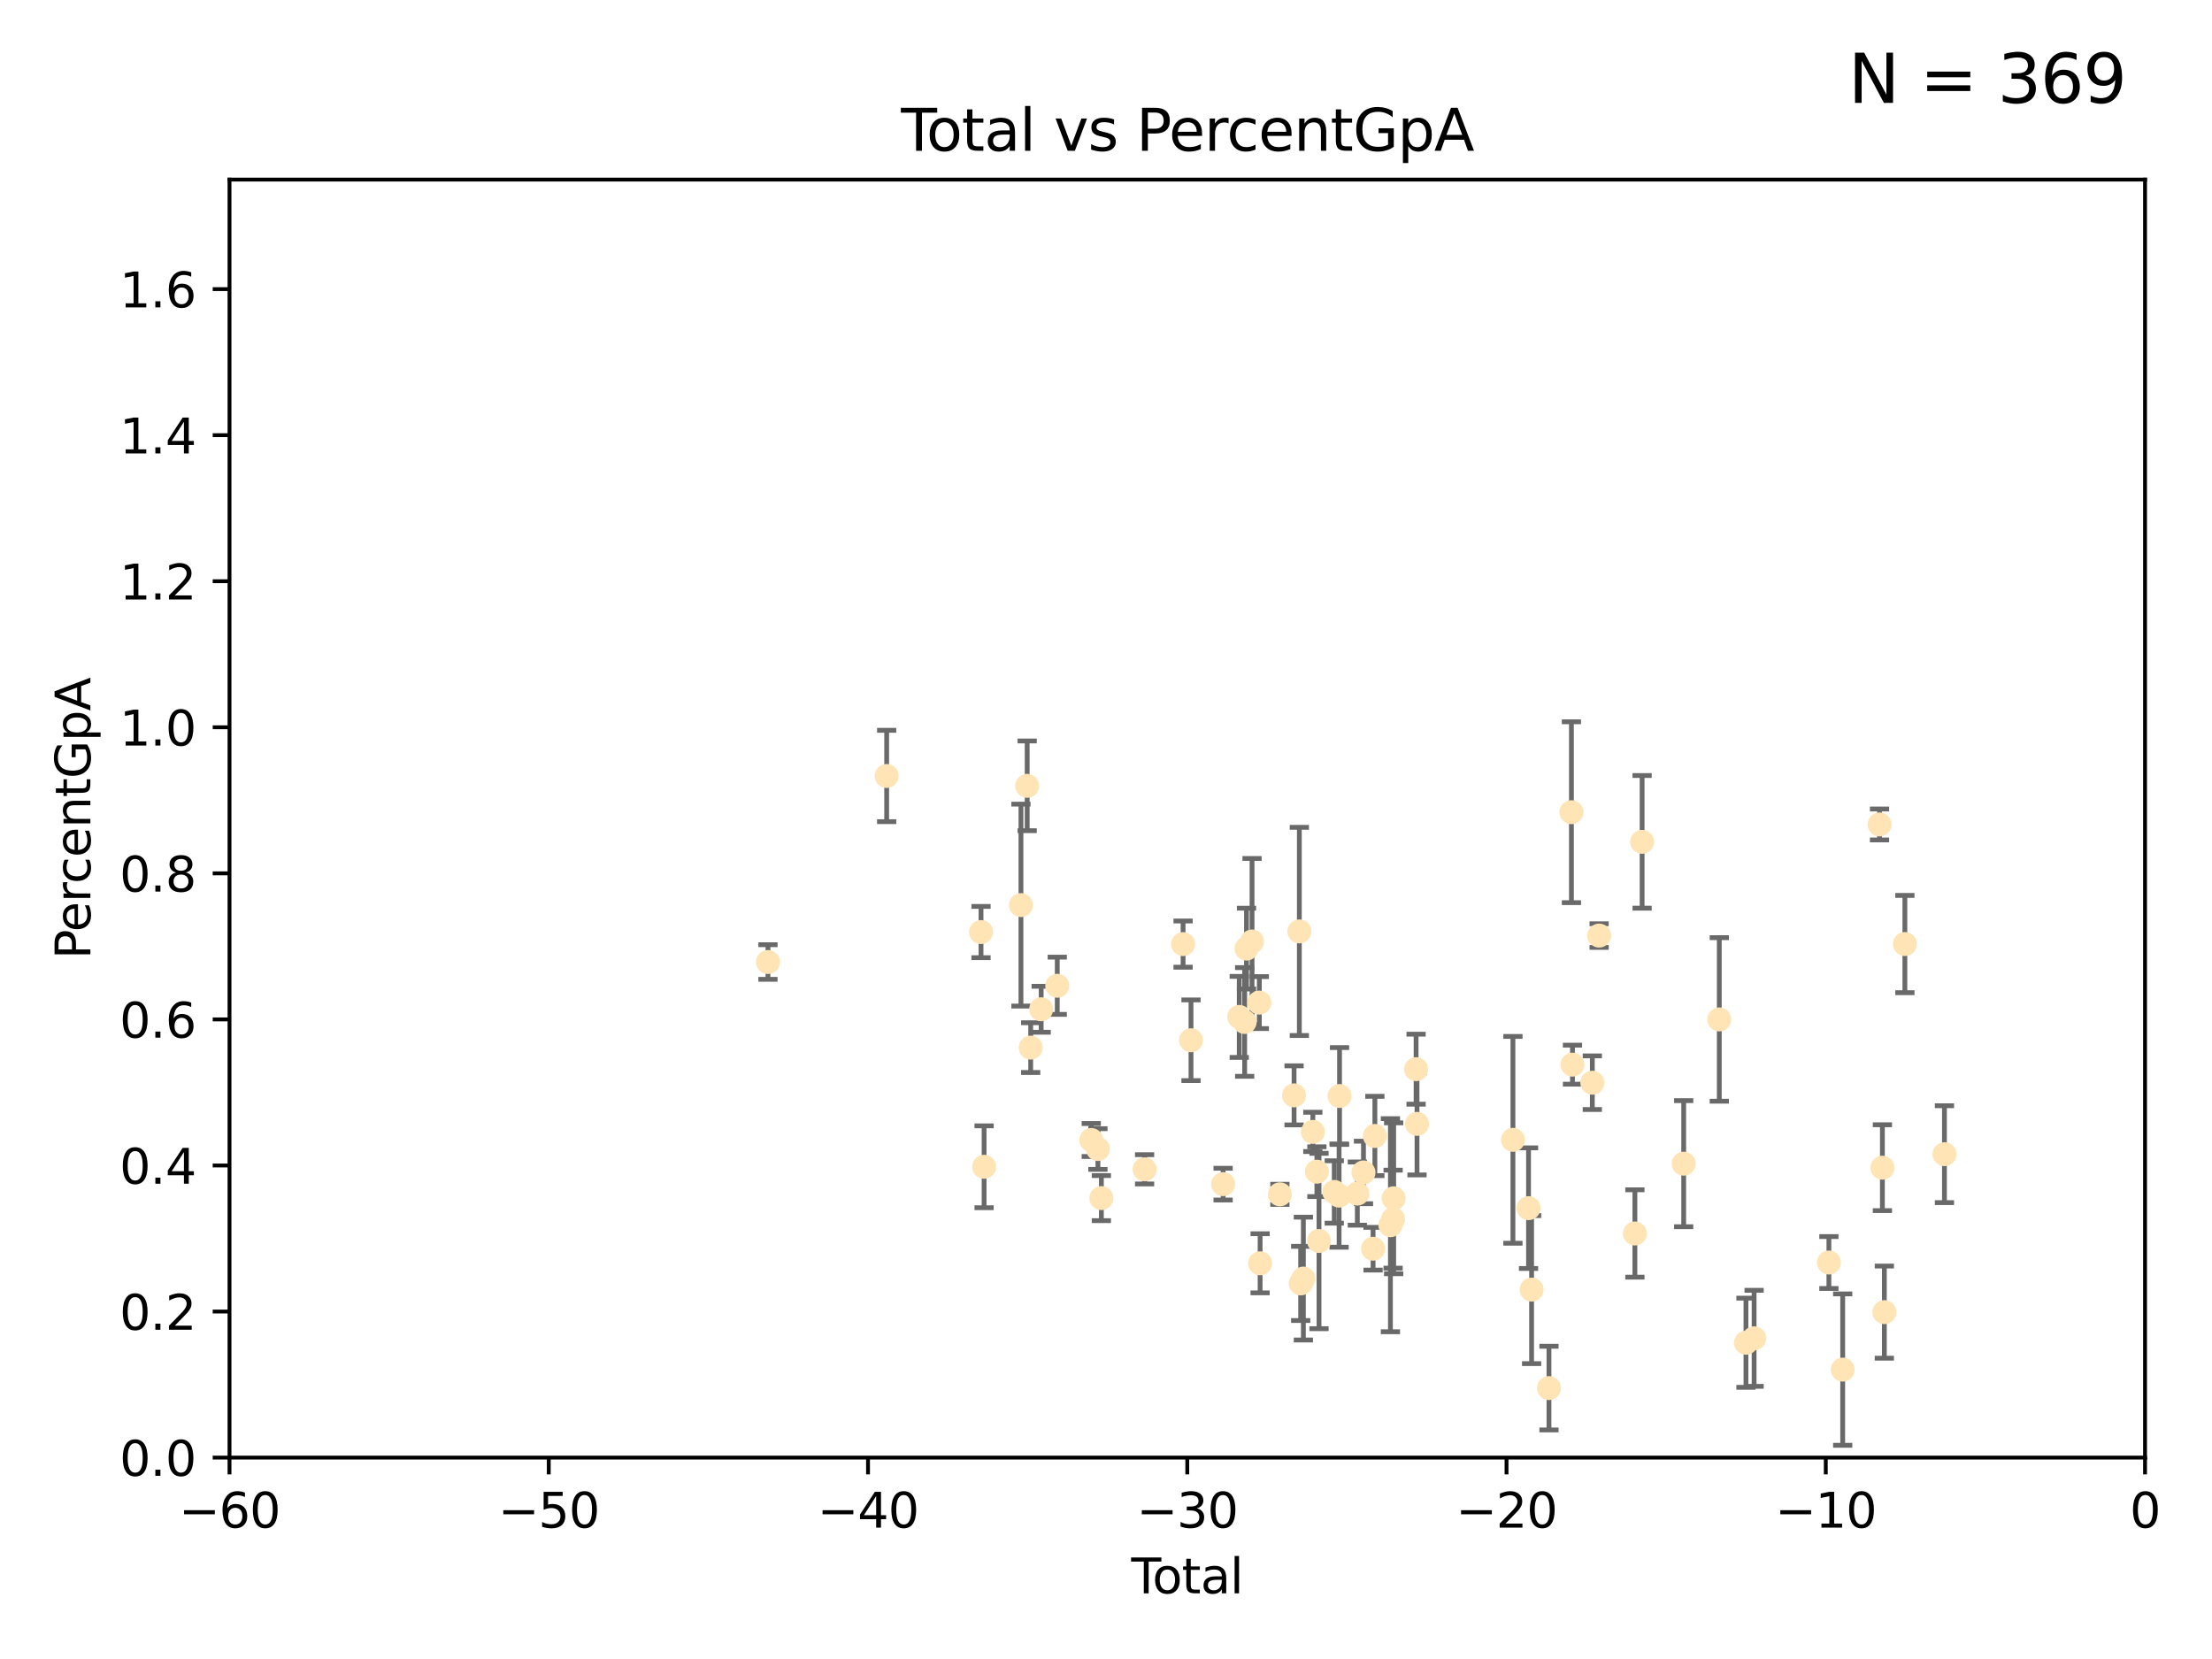 <?xml version="1.0" encoding="utf-8" standalone="no"?>
<!DOCTYPE svg PUBLIC "-//W3C//DTD SVG 1.1//EN"
  "http://www.w3.org/Graphics/SVG/1.1/DTD/svg11.dtd">
<svg xmlns:xlink="http://www.w3.org/1999/xlink" width="460.8pt" height="345.6pt" viewBox="0 0 460.8 345.6" xmlns="http://www.w3.org/2000/svg" version="1.1">
 <defs>
  <style type="text/css">*{stroke-linejoin: round; stroke-linecap: butt}</style>
 </defs>
 <g id="figure_1">
  <g id="patch_1">
   <path d="M 0 345.6 
L 460.8 345.6 
L 460.8 0 
L 0 0 
z
" style="fill: #ffffff"/>
  </g>
  <g id="axes_1">
   <g id="patch_2">
    <path d="M 47.81 303.64 
L 446.85 303.64 
L 446.85 37.411 
L 47.81 37.411 
z
" style="fill: #ffffff"/>
   </g>
   <g id="PathCollection_1">
    <defs>
     <path id="me962d99407" d="M 0 1.118 
C 0.297 1.118 0.581 1 0.791 0.791 
C 1 0.581 1.118 0.297 1.118 0 
C 1.118 -0.297 1 -0.581 0.791 -0.791 
C 0.581 -1 0.297 -1.118 0 -1.118 
C -0.297 -1.118 -0.581 -1 -0.791 -0.791 
C -1 -0.581 -1.118 -0.297 -1.118 0 
C -1.118 0.297 -1 0.581 -0.791 0.791 
C -0.581 1 -0.297 1.118 0 1.118 
z
" style="stroke: #ffe4b5"/>
    </defs>
    <g clip-path="url(#pd6b0229f24)">
     <use xlink:href="#me962d99407" x="159.98" y="200.406" style="fill: #ffe4b5; stroke: #ffe4b5"/>
     <use xlink:href="#me962d99407" x="184.709" y="161.653" style="fill: #ffe4b5; stroke: #ffe4b5"/>
     <use xlink:href="#me962d99407" x="204.365" y="194.165" style="fill: #ffe4b5; stroke: #ffe4b5"/>
     <use xlink:href="#me962d99407" x="205.006" y="243.061" style="fill: #ffe4b5; stroke: #ffe4b5"/>
     <use xlink:href="#me962d99407" x="212.684" y="188.55" style="fill: #ffe4b5; stroke: #ffe4b5"/>
     <use xlink:href="#me962d99407" x="213.98" y="163.702" style="fill: #ffe4b5; stroke: #ffe4b5"/>
     <use xlink:href="#me962d99407" x="214.713" y="218.238" style="fill: #ffe4b5; stroke: #ffe4b5"/>
     <use xlink:href="#me962d99407" x="216.895" y="210.247" style="fill: #ffe4b5; stroke: #ffe4b5"/>
     <use xlink:href="#me962d99407" x="220.246" y="205.351" style="fill: #ffe4b5; stroke: #ffe4b5"/>
     <use xlink:href="#me962d99407" x="227.331" y="237.484" style="fill: #ffe4b5; stroke: #ffe4b5"/>
     <use xlink:href="#me962d99407" x="228.718" y="239.364" style="fill: #ffe4b5; stroke: #ffe4b5"/>
     <use xlink:href="#me962d99407" x="229.437" y="249.587" style="fill: #ffe4b5; stroke: #ffe4b5"/>
     <use xlink:href="#me962d99407" x="238.441" y="243.591" style="fill: #ffe4b5; stroke: #ffe4b5"/>
     <use xlink:href="#me962d99407" x="246.459" y="196.674" style="fill: #ffe4b5; stroke: #ffe4b5"/>
     <use xlink:href="#me962d99407" x="248.108" y="216.706" style="fill: #ffe4b5; stroke: #ffe4b5"/>
     <use xlink:href="#me962d99407" x="254.801" y="246.679" style="fill: #ffe4b5; stroke: #ffe4b5"/>
     <use xlink:href="#me962d99407" x="258.155" y="211.84" style="fill: #ffe4b5; stroke: #ffe4b5"/>
     <use xlink:href="#me962d99407" x="259.285" y="212.895" style="fill: #ffe4b5; stroke: #ffe4b5"/>
     <use xlink:href="#me962d99407" x="259.668" y="197.606" style="fill: #ffe4b5; stroke: #ffe4b5"/>
     <use xlink:href="#me962d99407" x="260.824" y="196.13" style="fill: #ffe4b5; stroke: #ffe4b5"/>
     <use xlink:href="#me962d99407" x="262.341" y="208.86" style="fill: #ffe4b5; stroke: #ffe4b5"/>
     <use xlink:href="#me962d99407" x="262.504" y="263.169" style="fill: #ffe4b5; stroke: #ffe4b5"/>
     <use xlink:href="#me962d99407" x="266.623" y="248.802" style="fill: #ffe4b5; stroke: #ffe4b5"/>
     <use xlink:href="#me962d99407" x="269.58" y="228.185" style="fill: #ffe4b5; stroke: #ffe4b5"/>
     <use xlink:href="#me962d99407" x="270.678" y="194.031" style="fill: #ffe4b5; stroke: #ffe4b5"/>
     <use xlink:href="#me962d99407" x="270.954" y="267.362" style="fill: #ffe4b5; stroke: #ffe4b5"/>
     <use xlink:href="#me962d99407" x="271.518" y="266.352" style="fill: #ffe4b5; stroke: #ffe4b5"/>
     <use xlink:href="#me962d99407" x="273.488" y="235.794" style="fill: #ffe4b5; stroke: #ffe4b5"/>
     <use xlink:href="#me962d99407" x="274.334" y="244.081" style="fill: #ffe4b5; stroke: #ffe4b5"/>
     <use xlink:href="#me962d99407" x="274.775" y="258.519" style="fill: #ffe4b5; stroke: #ffe4b5"/>
     <use xlink:href="#me962d99407" x="277.953" y="248.307" style="fill: #ffe4b5; stroke: #ffe4b5"/>
     <use xlink:href="#me962d99407" x="278.956" y="249.069" style="fill: #ffe4b5; stroke: #ffe4b5"/>
     <use xlink:href="#me962d99407" x="279.052" y="228.316" style="fill: #ffe4b5; stroke: #ffe4b5"/>
     <use xlink:href="#me962d99407" x="282.758" y="248.643" style="fill: #ffe4b5; stroke: #ffe4b5"/>
     <use xlink:href="#me962d99407" x="284.038" y="244.243" style="fill: #ffe4b5; stroke: #ffe4b5"/>
     <use xlink:href="#me962d99407" x="286.036" y="260.129" style="fill: #ffe4b5; stroke: #ffe4b5"/>
     <use xlink:href="#me962d99407" x="286.412" y="236.643" style="fill: #ffe4b5; stroke: #ffe4b5"/>
     <use xlink:href="#me962d99407" x="289.651" y="255.231" style="fill: #ffe4b5; stroke: #ffe4b5"/>
     <use xlink:href="#me962d99407" x="290.211" y="253.967" style="fill: #ffe4b5; stroke: #ffe4b5"/>
     <use xlink:href="#me962d99407" x="290.323" y="249.626" style="fill: #ffe4b5; stroke: #ffe4b5"/>
     <use xlink:href="#me962d99407" x="294.997" y="222.728" style="fill: #ffe4b5; stroke: #ffe4b5"/>
     <use xlink:href="#me962d99407" x="295.19" y="234.123" style="fill: #ffe4b5; stroke: #ffe4b5"/>
     <use xlink:href="#me962d99407" x="315.171" y="237.449" style="fill: #ffe4b5; stroke: #ffe4b5"/>
     <use xlink:href="#me962d99407" x="318.421" y="251.681" style="fill: #ffe4b5; stroke: #ffe4b5"/>
     <use xlink:href="#me962d99407" x="319.06" y="268.65" style="fill: #ffe4b5; stroke: #ffe4b5"/>
     <use xlink:href="#me962d99407" x="322.679" y="289.164" style="fill: #ffe4b5; stroke: #ffe4b5"/>
     <use xlink:href="#me962d99407" x="327.354" y="169.199" style="fill: #ffe4b5; stroke: #ffe4b5"/>
     <use xlink:href="#me962d99407" x="327.575" y="221.785" style="fill: #ffe4b5; stroke: #ffe4b5"/>
     <use xlink:href="#me962d99407" x="331.709" y="225.548" style="fill: #ffe4b5; stroke: #ffe4b5"/>
     <use xlink:href="#me962d99407" x="333.125" y="194.9" style="fill: #ffe4b5; stroke: #ffe4b5"/>
     <use xlink:href="#me962d99407" x="340.578" y="256.956" style="fill: #ffe4b5; stroke: #ffe4b5"/>
     <use xlink:href="#me962d99407" x="342.081" y="175.373" style="fill: #ffe4b5; stroke: #ffe4b5"/>
     <use xlink:href="#me962d99407" x="350.742" y="242.416" style="fill: #ffe4b5; stroke: #ffe4b5"/>
     <use xlink:href="#me962d99407" x="358.159" y="212.364" style="fill: #ffe4b5; stroke: #ffe4b5"/>
     <use xlink:href="#me962d99407" x="363.715" y="279.718" style="fill: #ffe4b5; stroke: #ffe4b5"/>
     <use xlink:href="#me962d99407" x="365.411" y="278.795" style="fill: #ffe4b5; stroke: #ffe4b5"/>
     <use xlink:href="#me962d99407" x="380.992" y="263.005" style="fill: #ffe4b5; stroke: #ffe4b5"/>
     <use xlink:href="#me962d99407" x="383.867" y="285.313" style="fill: #ffe4b5; stroke: #ffe4b5"/>
     <use xlink:href="#me962d99407" x="391.54" y="171.748" style="fill: #ffe4b5; stroke: #ffe4b5"/>
     <use xlink:href="#me962d99407" x="392.137" y="243.251" style="fill: #ffe4b5; stroke: #ffe4b5"/>
     <use xlink:href="#me962d99407" x="392.545" y="273.341" style="fill: #ffe4b5; stroke: #ffe4b5"/>
     <use xlink:href="#me962d99407" x="396.822" y="196.663" style="fill: #ffe4b5; stroke: #ffe4b5"/>
     <use xlink:href="#me962d99407" x="405.064" y="240.435" style="fill: #ffe4b5; stroke: #ffe4b5"/>
    </g>
   </g>
   <g id="matplotlib.axis_1">
    <g id="xtick_1">
     <g id="line2d_1">
      <defs>
       <path id="m3685465c69" d="M 0 0 
L 0 3.5 
" style="stroke: #000000; stroke-width: 0.8"/>
      </defs>
      <g>
       <use xlink:href="#m3685465c69" x="47.81" y="303.64" style="stroke: #000000; stroke-width: 0.8"/>
      </g>
     </g>
     <g id="text_1">
      <!-- −60 -->
      <g transform="translate(37.258 318.238)scale(0.1 -0.1)">
       <defs>
        <path id="DejaVuSans-2212" d="M 678 2272 
L 4684 2272 
L 4684 1741 
L 678 1741 
L 678 2272 
z
" transform="scale(0.016)"/>
        <path id="DejaVuSans-36" d="M 2113 2584 
Q 1688 2584 1439 2293 
Q 1191 2003 1191 1497 
Q 1191 994 1439 701 
Q 1688 409 2113 409 
Q 2538 409 2786 701 
Q 3034 994 3034 1497 
Q 3034 2003 2786 2293 
Q 2538 2584 2113 2584 
z
M 3366 4563 
L 3366 3988 
Q 3128 4100 2886 4159 
Q 2644 4219 2406 4219 
Q 1781 4219 1451 3797 
Q 1122 3375 1075 2522 
Q 1259 2794 1537 2939 
Q 1816 3084 2150 3084 
Q 2853 3084 3261 2657 
Q 3669 2231 3669 1497 
Q 3669 778 3244 343 
Q 2819 -91 2113 -91 
Q 1303 -91 875 529 
Q 447 1150 447 2328 
Q 447 3434 972 4092 
Q 1497 4750 2381 4750 
Q 2619 4750 2861 4703 
Q 3103 4656 3366 4563 
z
" transform="scale(0.016)"/>
        <path id="DejaVuSans-30" d="M 2034 4250 
Q 1547 4250 1301 3770 
Q 1056 3291 1056 2328 
Q 1056 1369 1301 889 
Q 1547 409 2034 409 
Q 2525 409 2770 889 
Q 3016 1369 3016 2328 
Q 3016 3291 2770 3770 
Q 2525 4250 2034 4250 
z
M 2034 4750 
Q 2819 4750 3233 4129 
Q 3647 3509 3647 2328 
Q 3647 1150 3233 529 
Q 2819 -91 2034 -91 
Q 1250 -91 836 529 
Q 422 1150 422 2328 
Q 422 3509 836 4129 
Q 1250 4750 2034 4750 
z
" transform="scale(0.016)"/>
       </defs>
       <use xlink:href="#DejaVuSans-2212"/>
       <use xlink:href="#DejaVuSans-36" x="83.789"/>
       <use xlink:href="#DejaVuSans-30" x="147.412"/>
      </g>
     </g>
    </g>
    <g id="xtick_2">
     <g id="line2d_2">
      <g>
       <use xlink:href="#m3685465c69" x="114.317" y="303.64" style="stroke: #000000; stroke-width: 0.8"/>
      </g>
     </g>
     <g id="text_2">
      <!-- −50 -->
      <g transform="translate(103.764 318.238)scale(0.1 -0.1)">
       <defs>
        <path id="DejaVuSans-35" d="M 691 4666 
L 3169 4666 
L 3169 4134 
L 1269 4134 
L 1269 2991 
Q 1406 3038 1543 3061 
Q 1681 3084 1819 3084 
Q 2600 3084 3056 2656 
Q 3513 2228 3513 1497 
Q 3513 744 3044 326 
Q 2575 -91 1722 -91 
Q 1428 -91 1123 -41 
Q 819 9 494 109 
L 494 744 
Q 775 591 1075 516 
Q 1375 441 1709 441 
Q 2250 441 2565 725 
Q 2881 1009 2881 1497 
Q 2881 1984 2565 2268 
Q 2250 2553 1709 2553 
Q 1456 2553 1204 2497 
Q 953 2441 691 2322 
L 691 4666 
z
" transform="scale(0.016)"/>
       </defs>
       <use xlink:href="#DejaVuSans-2212"/>
       <use xlink:href="#DejaVuSans-35" x="83.789"/>
       <use xlink:href="#DejaVuSans-30" x="147.412"/>
      </g>
     </g>
    </g>
    <g id="xtick_3">
     <g id="line2d_3">
      <g>
       <use xlink:href="#m3685465c69" x="180.823" y="303.64" style="stroke: #000000; stroke-width: 0.8"/>
      </g>
     </g>
     <g id="text_3">
      <!-- −40 -->
      <g transform="translate(170.271 318.238)scale(0.1 -0.1)">
       <defs>
        <path id="DejaVuSans-34" d="M 2419 4116 
L 825 1625 
L 2419 1625 
L 2419 4116 
z
M 2253 4666 
L 3047 4666 
L 3047 1625 
L 3713 1625 
L 3713 1100 
L 3047 1100 
L 3047 0 
L 2419 0 
L 2419 1100 
L 313 1100 
L 313 1709 
L 2253 4666 
z
" transform="scale(0.016)"/>
       </defs>
       <use xlink:href="#DejaVuSans-2212"/>
       <use xlink:href="#DejaVuSans-34" x="83.789"/>
       <use xlink:href="#DejaVuSans-30" x="147.412"/>
      </g>
     </g>
    </g>
    <g id="xtick_4">
     <g id="line2d_4">
      <g>
       <use xlink:href="#m3685465c69" x="247.33" y="303.64" style="stroke: #000000; stroke-width: 0.8"/>
      </g>
     </g>
     <g id="text_4">
      <!-- −30 -->
      <g transform="translate(236.778 318.238)scale(0.1 -0.1)">
       <defs>
        <path id="DejaVuSans-33" d="M 2597 2516 
Q 3050 2419 3304 2112 
Q 3559 1806 3559 1356 
Q 3559 666 3084 287 
Q 2609 -91 1734 -91 
Q 1441 -91 1130 -33 
Q 819 25 488 141 
L 488 750 
Q 750 597 1062 519 
Q 1375 441 1716 441 
Q 2309 441 2620 675 
Q 2931 909 2931 1356 
Q 2931 1769 2642 2001 
Q 2353 2234 1838 2234 
L 1294 2234 
L 1294 2753 
L 1863 2753 
Q 2328 2753 2575 2939 
Q 2822 3125 2822 3475 
Q 2822 3834 2567 4026 
Q 2313 4219 1838 4219 
Q 1578 4219 1281 4162 
Q 984 4106 628 3988 
L 628 4550 
Q 988 4650 1302 4700 
Q 1616 4750 1894 4750 
Q 2613 4750 3031 4423 
Q 3450 4097 3450 3541 
Q 3450 3153 3228 2886 
Q 3006 2619 2597 2516 
z
" transform="scale(0.016)"/>
       </defs>
       <use xlink:href="#DejaVuSans-2212"/>
       <use xlink:href="#DejaVuSans-33" x="83.789"/>
       <use xlink:href="#DejaVuSans-30" x="147.412"/>
      </g>
     </g>
    </g>
    <g id="xtick_5">
     <g id="line2d_5">
      <g>
       <use xlink:href="#m3685465c69" x="313.837" y="303.64" style="stroke: #000000; stroke-width: 0.8"/>
      </g>
     </g>
     <g id="text_5">
      <!-- −20 -->
      <g transform="translate(303.284 318.238)scale(0.1 -0.1)">
       <defs>
        <path id="DejaVuSans-32" d="M 1228 531 
L 3431 531 
L 3431 0 
L 469 0 
L 469 531 
Q 828 903 1448 1529 
Q 2069 2156 2228 2338 
Q 2531 2678 2651 2914 
Q 2772 3150 2772 3378 
Q 2772 3750 2511 3984 
Q 2250 4219 1831 4219 
Q 1534 4219 1204 4116 
Q 875 4013 500 3803 
L 500 4441 
Q 881 4594 1212 4672 
Q 1544 4750 1819 4750 
Q 2544 4750 2975 4387 
Q 3406 4025 3406 3419 
Q 3406 3131 3298 2873 
Q 3191 2616 2906 2266 
Q 2828 2175 2409 1742 
Q 1991 1309 1228 531 
z
" transform="scale(0.016)"/>
       </defs>
       <use xlink:href="#DejaVuSans-2212"/>
       <use xlink:href="#DejaVuSans-32" x="83.789"/>
       <use xlink:href="#DejaVuSans-30" x="147.412"/>
      </g>
     </g>
    </g>
    <g id="xtick_6">
     <g id="line2d_6">
      <g>
       <use xlink:href="#m3685465c69" x="380.343" y="303.64" style="stroke: #000000; stroke-width: 0.8"/>
      </g>
     </g>
     <g id="text_6">
      <!-- −10 -->
      <g transform="translate(369.791 318.238)scale(0.1 -0.1)">
       <defs>
        <path id="DejaVuSans-31" d="M 794 531 
L 1825 531 
L 1825 4091 
L 703 3866 
L 703 4441 
L 1819 4666 
L 2450 4666 
L 2450 531 
L 3481 531 
L 3481 0 
L 794 0 
L 794 531 
z
" transform="scale(0.016)"/>
       </defs>
       <use xlink:href="#DejaVuSans-2212"/>
       <use xlink:href="#DejaVuSans-31" x="83.789"/>
       <use xlink:href="#DejaVuSans-30" x="147.412"/>
      </g>
     </g>
    </g>
    <g id="xtick_7">
     <g id="line2d_7">
      <g>
       <use xlink:href="#m3685465c69" x="446.85" y="303.64" style="stroke: #000000; stroke-width: 0.8"/>
      </g>
     </g>
     <g id="text_7">
      <!-- 0 -->
      <g transform="translate(443.669 318.238)scale(0.1 -0.1)">
       <use xlink:href="#DejaVuSans-30"/>
      </g>
     </g>
    </g>
    <g id="text_8">
     <!-- Total -->
     <g transform="translate(235.653 331.917)scale(0.1 -0.1)">
      <defs>
       <path id="DejaVuSans-54" d="M -19 4666 
L 3928 4666 
L 3928 4134 
L 2272 4134 
L 2272 0 
L 1638 0 
L 1638 4134 
L -19 4134 
L -19 4666 
z
" transform="scale(0.016)"/>
       <path id="DejaVuSans-6f" d="M 1959 3097 
Q 1497 3097 1228 2736 
Q 959 2375 959 1747 
Q 959 1119 1226 758 
Q 1494 397 1959 397 
Q 2419 397 2687 759 
Q 2956 1122 2956 1747 
Q 2956 2369 2687 2733 
Q 2419 3097 1959 3097 
z
M 1959 3584 
Q 2709 3584 3137 3096 
Q 3566 2609 3566 1747 
Q 3566 888 3137 398 
Q 2709 -91 1959 -91 
Q 1206 -91 779 398 
Q 353 888 353 1747 
Q 353 2609 779 3096 
Q 1206 3584 1959 3584 
z
" transform="scale(0.016)"/>
       <path id="DejaVuSans-74" d="M 1172 4494 
L 1172 3500 
L 2356 3500 
L 2356 3053 
L 1172 3053 
L 1172 1153 
Q 1172 725 1289 603 
Q 1406 481 1766 481 
L 2356 481 
L 2356 0 
L 1766 0 
Q 1100 0 847 248 
Q 594 497 594 1153 
L 594 3053 
L 172 3053 
L 172 3500 
L 594 3500 
L 594 4494 
L 1172 4494 
z
" transform="scale(0.016)"/>
       <path id="DejaVuSans-61" d="M 2194 1759 
Q 1497 1759 1228 1600 
Q 959 1441 959 1056 
Q 959 750 1161 570 
Q 1363 391 1709 391 
Q 2188 391 2477 730 
Q 2766 1069 2766 1631 
L 2766 1759 
L 2194 1759 
z
M 3341 1997 
L 3341 0 
L 2766 0 
L 2766 531 
Q 2569 213 2275 61 
Q 1981 -91 1556 -91 
Q 1019 -91 701 211 
Q 384 513 384 1019 
Q 384 1609 779 1909 
Q 1175 2209 1959 2209 
L 2766 2209 
L 2766 2266 
Q 2766 2663 2505 2880 
Q 2244 3097 1772 3097 
Q 1472 3097 1187 3025 
Q 903 2953 641 2809 
L 641 3341 
Q 956 3463 1253 3523 
Q 1550 3584 1831 3584 
Q 2591 3584 2966 3190 
Q 3341 2797 3341 1997 
z
" transform="scale(0.016)"/>
       <path id="DejaVuSans-6c" d="M 603 4863 
L 1178 4863 
L 1178 0 
L 603 0 
L 603 4863 
z
" transform="scale(0.016)"/>
      </defs>
      <use xlink:href="#DejaVuSans-54"/>
      <use xlink:href="#DejaVuSans-6f" x="44.084"/>
      <use xlink:href="#DejaVuSans-74" x="105.266"/>
      <use xlink:href="#DejaVuSans-61" x="144.475"/>
      <use xlink:href="#DejaVuSans-6c" x="205.754"/>
     </g>
    </g>
   </g>
   <g id="matplotlib.axis_2">
    <g id="ytick_1">
     <g id="line2d_8">
      <defs>
       <path id="meb81ae6ec4" d="M 0 0 
L -3.5 0 
" style="stroke: #000000; stroke-width: 0.8"/>
      </defs>
      <g>
       <use xlink:href="#meb81ae6ec4" x="47.81" y="303.64" style="stroke: #000000; stroke-width: 0.8"/>
      </g>
     </g>
     <g id="text_9">
      <!-- 0.0 -->
      <g transform="translate(24.907 307.439)scale(0.1 -0.1)">
       <defs>
        <path id="DejaVuSans-2e" d="M 684 794 
L 1344 794 
L 1344 0 
L 684 0 
L 684 794 
z
" transform="scale(0.016)"/>
       </defs>
       <use xlink:href="#DejaVuSans-30"/>
       <use xlink:href="#DejaVuSans-2e" x="63.623"/>
       <use xlink:href="#DejaVuSans-30" x="95.41"/>
      </g>
     </g>
    </g>
    <g id="ytick_2">
     <g id="line2d_9">
      <g>
       <use xlink:href="#meb81ae6ec4" x="47.81" y="273.214" style="stroke: #000000; stroke-width: 0.8"/>
      </g>
     </g>
     <g id="text_10">
      <!-- 0.2 -->
      <g transform="translate(24.907 277.013)scale(0.1 -0.1)">
       <use xlink:href="#DejaVuSans-30"/>
       <use xlink:href="#DejaVuSans-2e" x="63.623"/>
       <use xlink:href="#DejaVuSans-32" x="95.41"/>
      </g>
     </g>
    </g>
    <g id="ytick_3">
     <g id="line2d_10">
      <g>
       <use xlink:href="#meb81ae6ec4" x="47.81" y="242.788" style="stroke: #000000; stroke-width: 0.8"/>
      </g>
     </g>
     <g id="text_11">
      <!-- 0.4 -->
      <g transform="translate(24.907 246.587)scale(0.1 -0.1)">
       <use xlink:href="#DejaVuSans-30"/>
       <use xlink:href="#DejaVuSans-2e" x="63.623"/>
       <use xlink:href="#DejaVuSans-34" x="95.41"/>
      </g>
     </g>
    </g>
    <g id="ytick_4">
     <g id="line2d_11">
      <g>
       <use xlink:href="#meb81ae6ec4" x="47.81" y="212.362" style="stroke: #000000; stroke-width: 0.8"/>
      </g>
     </g>
     <g id="text_12">
      <!-- 0.6 -->
      <g transform="translate(24.907 216.161)scale(0.1 -0.1)">
       <use xlink:href="#DejaVuSans-30"/>
       <use xlink:href="#DejaVuSans-2e" x="63.623"/>
       <use xlink:href="#DejaVuSans-36" x="95.41"/>
      </g>
     </g>
    </g>
    <g id="ytick_5">
     <g id="line2d_12">
      <g>
       <use xlink:href="#meb81ae6ec4" x="47.81" y="181.935" style="stroke: #000000; stroke-width: 0.8"/>
      </g>
     </g>
     <g id="text_13">
      <!-- 0.8 -->
      <g transform="translate(24.907 185.735)scale(0.1 -0.1)">
       <defs>
        <path id="DejaVuSans-38" d="M 2034 2216 
Q 1584 2216 1326 1975 
Q 1069 1734 1069 1313 
Q 1069 891 1326 650 
Q 1584 409 2034 409 
Q 2484 409 2743 651 
Q 3003 894 3003 1313 
Q 3003 1734 2745 1975 
Q 2488 2216 2034 2216 
z
M 1403 2484 
Q 997 2584 770 2862 
Q 544 3141 544 3541 
Q 544 4100 942 4425 
Q 1341 4750 2034 4750 
Q 2731 4750 3128 4425 
Q 3525 4100 3525 3541 
Q 3525 3141 3298 2862 
Q 3072 2584 2669 2484 
Q 3125 2378 3379 2068 
Q 3634 1759 3634 1313 
Q 3634 634 3220 271 
Q 2806 -91 2034 -91 
Q 1263 -91 848 271 
Q 434 634 434 1313 
Q 434 1759 690 2068 
Q 947 2378 1403 2484 
z
M 1172 3481 
Q 1172 3119 1398 2916 
Q 1625 2713 2034 2713 
Q 2441 2713 2670 2916 
Q 2900 3119 2900 3481 
Q 2900 3844 2670 4047 
Q 2441 4250 2034 4250 
Q 1625 4250 1398 4047 
Q 1172 3844 1172 3481 
z
" transform="scale(0.016)"/>
       </defs>
       <use xlink:href="#DejaVuSans-30"/>
       <use xlink:href="#DejaVuSans-2e" x="63.623"/>
       <use xlink:href="#DejaVuSans-38" x="95.41"/>
      </g>
     </g>
    </g>
    <g id="ytick_6">
     <g id="line2d_13">
      <g>
       <use xlink:href="#meb81ae6ec4" x="47.81" y="151.509" style="stroke: #000000; stroke-width: 0.8"/>
      </g>
     </g>
     <g id="text_14">
      <!-- 1.0 -->
      <g transform="translate(24.907 155.308)scale(0.1 -0.1)">
       <use xlink:href="#DejaVuSans-31"/>
       <use xlink:href="#DejaVuSans-2e" x="63.623"/>
       <use xlink:href="#DejaVuSans-30" x="95.41"/>
      </g>
     </g>
    </g>
    <g id="ytick_7">
     <g id="line2d_14">
      <g>
       <use xlink:href="#meb81ae6ec4" x="47.81" y="121.083" style="stroke: #000000; stroke-width: 0.8"/>
      </g>
     </g>
     <g id="text_15">
      <!-- 1.2 -->
      <g transform="translate(24.907 124.882)scale(0.1 -0.1)">
       <use xlink:href="#DejaVuSans-31"/>
       <use xlink:href="#DejaVuSans-2e" x="63.623"/>
       <use xlink:href="#DejaVuSans-32" x="95.41"/>
      </g>
     </g>
    </g>
    <g id="ytick_8">
     <g id="line2d_15">
      <g>
       <use xlink:href="#meb81ae6ec4" x="47.81" y="90.657" style="stroke: #000000; stroke-width: 0.8"/>
      </g>
     </g>
     <g id="text_16">
      <!-- 1.4 -->
      <g transform="translate(24.907 94.456)scale(0.1 -0.1)">
       <use xlink:href="#DejaVuSans-31"/>
       <use xlink:href="#DejaVuSans-2e" x="63.623"/>
       <use xlink:href="#DejaVuSans-34" x="95.41"/>
      </g>
     </g>
    </g>
    <g id="ytick_9">
     <g id="line2d_16">
      <g>
       <use xlink:href="#meb81ae6ec4" x="47.81" y="60.231" style="stroke: #000000; stroke-width: 0.8"/>
      </g>
     </g>
     <g id="text_17">
      <!-- 1.6 -->
      <g transform="translate(24.907 64.03)scale(0.1 -0.1)">
       <use xlink:href="#DejaVuSans-31"/>
       <use xlink:href="#DejaVuSans-2e" x="63.623"/>
       <use xlink:href="#DejaVuSans-36" x="95.41"/>
      </g>
     </g>
    </g>
    <g id="text_18">
     <!-- PercentGpA -->
     <g transform="translate(18.827 199.802)rotate(-90)scale(0.1 -0.1)">
      <defs>
       <path id="DejaVuSans-50" d="M 1259 4147 
L 1259 2394 
L 2053 2394 
Q 2494 2394 2734 2622 
Q 2975 2850 2975 3272 
Q 2975 3691 2734 3919 
Q 2494 4147 2053 4147 
L 1259 4147 
z
M 628 4666 
L 2053 4666 
Q 2838 4666 3239 4311 
Q 3641 3956 3641 3272 
Q 3641 2581 3239 2228 
Q 2838 1875 2053 1875 
L 1259 1875 
L 1259 0 
L 628 0 
L 628 4666 
z
" transform="scale(0.016)"/>
       <path id="DejaVuSans-65" d="M 3597 1894 
L 3597 1613 
L 953 1613 
Q 991 1019 1311 708 
Q 1631 397 2203 397 
Q 2534 397 2845 478 
Q 3156 559 3463 722 
L 3463 178 
Q 3153 47 2828 -22 
Q 2503 -91 2169 -91 
Q 1331 -91 842 396 
Q 353 884 353 1716 
Q 353 2575 817 3079 
Q 1281 3584 2069 3584 
Q 2775 3584 3186 3129 
Q 3597 2675 3597 1894 
z
M 3022 2063 
Q 3016 2534 2758 2815 
Q 2500 3097 2075 3097 
Q 1594 3097 1305 2825 
Q 1016 2553 972 2059 
L 3022 2063 
z
" transform="scale(0.016)"/>
       <path id="DejaVuSans-72" d="M 2631 2963 
Q 2534 3019 2420 3045 
Q 2306 3072 2169 3072 
Q 1681 3072 1420 2755 
Q 1159 2438 1159 1844 
L 1159 0 
L 581 0 
L 581 3500 
L 1159 3500 
L 1159 2956 
Q 1341 3275 1631 3429 
Q 1922 3584 2338 3584 
Q 2397 3584 2469 3576 
Q 2541 3569 2628 3553 
L 2631 2963 
z
" transform="scale(0.016)"/>
       <path id="DejaVuSans-63" d="M 3122 3366 
L 3122 2828 
Q 2878 2963 2633 3030 
Q 2388 3097 2138 3097 
Q 1578 3097 1268 2742 
Q 959 2388 959 1747 
Q 959 1106 1268 751 
Q 1578 397 2138 397 
Q 2388 397 2633 464 
Q 2878 531 3122 666 
L 3122 134 
Q 2881 22 2623 -34 
Q 2366 -91 2075 -91 
Q 1284 -91 818 406 
Q 353 903 353 1747 
Q 353 2603 823 3093 
Q 1294 3584 2113 3584 
Q 2378 3584 2631 3529 
Q 2884 3475 3122 3366 
z
" transform="scale(0.016)"/>
       <path id="DejaVuSans-6e" d="M 3513 2113 
L 3513 0 
L 2938 0 
L 2938 2094 
Q 2938 2591 2744 2837 
Q 2550 3084 2163 3084 
Q 1697 3084 1428 2787 
Q 1159 2491 1159 1978 
L 1159 0 
L 581 0 
L 581 3500 
L 1159 3500 
L 1159 2956 
Q 1366 3272 1645 3428 
Q 1925 3584 2291 3584 
Q 2894 3584 3203 3211 
Q 3513 2838 3513 2113 
z
" transform="scale(0.016)"/>
       <path id="DejaVuSans-47" d="M 3809 666 
L 3809 1919 
L 2778 1919 
L 2778 2438 
L 4434 2438 
L 4434 434 
Q 4069 175 3628 42 
Q 3188 -91 2688 -91 
Q 1594 -91 976 548 
Q 359 1188 359 2328 
Q 359 3472 976 4111 
Q 1594 4750 2688 4750 
Q 3144 4750 3555 4637 
Q 3966 4525 4313 4306 
L 4313 3634 
Q 3963 3931 3569 4081 
Q 3175 4231 2741 4231 
Q 1884 4231 1454 3753 
Q 1025 3275 1025 2328 
Q 1025 1384 1454 906 
Q 1884 428 2741 428 
Q 3075 428 3337 486 
Q 3600 544 3809 666 
z
" transform="scale(0.016)"/>
       <path id="DejaVuSans-70" d="M 1159 525 
L 1159 -1331 
L 581 -1331 
L 581 3500 
L 1159 3500 
L 1159 2969 
Q 1341 3281 1617 3432 
Q 1894 3584 2278 3584 
Q 2916 3584 3314 3078 
Q 3713 2572 3713 1747 
Q 3713 922 3314 415 
Q 2916 -91 2278 -91 
Q 1894 -91 1617 61 
Q 1341 213 1159 525 
z
M 3116 1747 
Q 3116 2381 2855 2742 
Q 2594 3103 2138 3103 
Q 1681 3103 1420 2742 
Q 1159 2381 1159 1747 
Q 1159 1113 1420 752 
Q 1681 391 2138 391 
Q 2594 391 2855 752 
Q 3116 1113 3116 1747 
z
" transform="scale(0.016)"/>
       <path id="DejaVuSans-41" d="M 2188 4044 
L 1331 1722 
L 3047 1722 
L 2188 4044 
z
M 1831 4666 
L 2547 4666 
L 4325 0 
L 3669 0 
L 3244 1197 
L 1141 1197 
L 716 0 
L 50 0 
L 1831 4666 
z
" transform="scale(0.016)"/>
      </defs>
      <use xlink:href="#DejaVuSans-50"/>
      <use xlink:href="#DejaVuSans-65" x="56.678"/>
      <use xlink:href="#DejaVuSans-72" x="118.201"/>
      <use xlink:href="#DejaVuSans-63" x="157.064"/>
      <use xlink:href="#DejaVuSans-65" x="212.045"/>
      <use xlink:href="#DejaVuSans-6e" x="273.568"/>
      <use xlink:href="#DejaVuSans-74" x="336.947"/>
      <use xlink:href="#DejaVuSans-47" x="376.156"/>
      <use xlink:href="#DejaVuSans-70" x="453.646"/>
      <use xlink:href="#DejaVuSans-41" x="517.123"/>
     </g>
    </g>
   </g>
   <g id="LineCollection_1">
    <path d="M 159.98 204.009 
L 159.98 196.802 
" clip-path="url(#pd6b0229f24)" style="fill: none; stroke: #696969"/>
    <path d="M 184.709 171.166 
L 184.709 152.139 
" clip-path="url(#pd6b0229f24)" style="fill: none; stroke: #696969"/>
    <path d="M 204.365 199.505 
L 204.365 188.825 
" clip-path="url(#pd6b0229f24)" style="fill: none; stroke: #696969"/>
    <path d="M 205.006 251.589 
L 205.006 234.532 
" clip-path="url(#pd6b0229f24)" style="fill: none; stroke: #696969"/>
    <path d="M 212.684 209.585 
L 212.684 167.515 
" clip-path="url(#pd6b0229f24)" style="fill: none; stroke: #696969"/>
    <path d="M 213.98 173.048 
L 213.98 154.357 
" clip-path="url(#pd6b0229f24)" style="fill: none; stroke: #696969"/>
    <path d="M 214.713 223.421 
L 214.713 213.054 
" clip-path="url(#pd6b0229f24)" style="fill: none; stroke: #696969"/>
    <path d="M 216.895 215.032 
L 216.895 205.463 
" clip-path="url(#pd6b0229f24)" style="fill: none; stroke: #696969"/>
    <path d="M 220.246 211.31 
L 220.246 199.391 
" clip-path="url(#pd6b0229f24)" style="fill: none; stroke: #696969"/>
    <path d="M 227.331 240.92 
L 227.331 234.048 
" clip-path="url(#pd6b0229f24)" style="fill: none; stroke: #696969"/>
    <path d="M 228.718 243.606 
L 228.718 235.121 
" clip-path="url(#pd6b0229f24)" style="fill: none; stroke: #696969"/>
    <path d="M 229.437 254.283 
L 229.437 244.892 
" clip-path="url(#pd6b0229f24)" style="fill: none; stroke: #696969"/>
    <path d="M 238.441 246.637 
L 238.441 240.546 
" clip-path="url(#pd6b0229f24)" style="fill: none; stroke: #696969"/>
    <path d="M 246.459 201.485 
L 246.459 191.863 
" clip-path="url(#pd6b0229f24)" style="fill: none; stroke: #696969"/>
    <path d="M 248.108 225.111 
L 248.108 208.301 
" clip-path="url(#pd6b0229f24)" style="fill: none; stroke: #696969"/>
    <path d="M 254.801 249.984 
L 254.801 243.373 
" clip-path="url(#pd6b0229f24)" style="fill: none; stroke: #696969"/>
    <path d="M 258.155 220.278 
L 258.155 203.401 
" clip-path="url(#pd6b0229f24)" style="fill: none; stroke: #696969"/>
    <path d="M 259.285 224.215 
L 259.285 201.574 
" clip-path="url(#pd6b0229f24)" style="fill: none; stroke: #696969"/>
    <path d="M 259.668 206.023 
L 259.668 189.189 
" clip-path="url(#pd6b0229f24)" style="fill: none; stroke: #696969"/>
    <path d="M 260.824 213.426 
L 260.824 178.835 
" clip-path="url(#pd6b0229f24)" style="fill: none; stroke: #696969"/>
    <path d="M 262.341 214.272 
L 262.341 203.448 
" clip-path="url(#pd6b0229f24)" style="fill: none; stroke: #696969"/>
    <path d="M 262.504 269.326 
L 262.504 257.011 
" clip-path="url(#pd6b0229f24)" style="fill: none; stroke: #696969"/>
    <path d="M 266.623 250.902 
L 266.623 246.701 
" clip-path="url(#pd6b0229f24)" style="fill: none; stroke: #696969"/>
    <path d="M 269.58 234.339 
L 269.58 222.031 
" clip-path="url(#pd6b0229f24)" style="fill: none; stroke: #696969"/>
    <path d="M 270.678 215.715 
L 270.678 172.348 
" clip-path="url(#pd6b0229f24)" style="fill: none; stroke: #696969"/>
    <path d="M 270.954 275.088 
L 270.954 259.635 
" clip-path="url(#pd6b0229f24)" style="fill: none; stroke: #696969"/>
    <path d="M 271.518 279.145 
L 271.518 253.559 
" clip-path="url(#pd6b0229f24)" style="fill: none; stroke: #696969"/>
    <path d="M 273.488 239.887 
L 273.488 231.702 
" clip-path="url(#pd6b0229f24)" style="fill: none; stroke: #696969"/>
    <path d="M 274.334 249.266 
L 274.334 238.895 
" clip-path="url(#pd6b0229f24)" style="fill: none; stroke: #696969"/>
    <path d="M 274.775 276.785 
L 274.775 240.253 
" clip-path="url(#pd6b0229f24)" style="fill: none; stroke: #696969"/>
    <path d="M 277.953 254.808 
L 277.953 241.806 
" clip-path="url(#pd6b0229f24)" style="fill: none; stroke: #696969"/>
    <path d="M 278.956 259.819 
L 278.956 238.318 
" clip-path="url(#pd6b0229f24)" style="fill: none; stroke: #696969"/>
    <path d="M 279.052 238.402 
L 279.052 218.231 
" clip-path="url(#pd6b0229f24)" style="fill: none; stroke: #696969"/>
    <path d="M 282.758 255.224 
L 282.758 242.062 
" clip-path="url(#pd6b0229f24)" style="fill: none; stroke: #696969"/>
    <path d="M 284.038 250.754 
L 284.038 237.733 
" clip-path="url(#pd6b0229f24)" style="fill: none; stroke: #696969"/>
    <path d="M 286.036 264.576 
L 286.036 255.682 
" clip-path="url(#pd6b0229f24)" style="fill: none; stroke: #696969"/>
    <path d="M 286.412 244.902 
L 286.412 228.385 
" clip-path="url(#pd6b0229f24)" style="fill: none; stroke: #696969"/>
    <path d="M 289.651 277.426 
L 289.651 233.036 
" clip-path="url(#pd6b0229f24)" style="fill: none; stroke: #696969"/>
    <path d="M 290.211 264.171 
L 290.211 243.763 
" clip-path="url(#pd6b0229f24)" style="fill: none; stroke: #696969"/>
    <path d="M 290.323 265.341 
L 290.323 233.912 
" clip-path="url(#pd6b0229f24)" style="fill: none; stroke: #696969"/>
    <path d="M 294.997 230.02 
L 294.997 215.436 
" clip-path="url(#pd6b0229f24)" style="fill: none; stroke: #696969"/>
    <path d="M 295.19 244.757 
L 295.19 223.488 
" clip-path="url(#pd6b0229f24)" style="fill: none; stroke: #696969"/>
    <path d="M 315.171 258.989 
L 315.171 215.909 
" clip-path="url(#pd6b0229f24)" style="fill: none; stroke: #696969"/>
    <path d="M 318.421 264.248 
L 318.421 239.115 
" clip-path="url(#pd6b0229f24)" style="fill: none; stroke: #696969"/>
    <path d="M 319.06 284.068 
L 319.06 253.231 
" clip-path="url(#pd6b0229f24)" style="fill: none; stroke: #696969"/>
    <path d="M 322.679 297.88 
L 322.679 280.448 
" clip-path="url(#pd6b0229f24)" style="fill: none; stroke: #696969"/>
    <path d="M 327.354 188.036 
L 327.354 150.363 
" clip-path="url(#pd6b0229f24)" style="fill: none; stroke: #696969"/>
    <path d="M 327.575 225.847 
L 327.575 217.724 
" clip-path="url(#pd6b0229f24)" style="fill: none; stroke: #696969"/>
    <path d="M 331.709 231.135 
L 331.709 219.961 
" clip-path="url(#pd6b0229f24)" style="fill: none; stroke: #696969"/>
    <path d="M 333.125 197.364 
L 333.125 192.436 
" clip-path="url(#pd6b0229f24)" style="fill: none; stroke: #696969"/>
    <path d="M 340.578 266.057 
L 340.578 247.854 
" clip-path="url(#pd6b0229f24)" style="fill: none; stroke: #696969"/>
    <path d="M 342.081 189.187 
L 342.081 161.558 
" clip-path="url(#pd6b0229f24)" style="fill: none; stroke: #696969"/>
    <path d="M 350.742 255.549 
L 350.742 229.282 
" clip-path="url(#pd6b0229f24)" style="fill: none; stroke: #696969"/>
    <path d="M 358.159 229.396 
L 358.159 195.331 
" clip-path="url(#pd6b0229f24)" style="fill: none; stroke: #696969"/>
    <path d="M 363.715 289.009 
L 363.715 270.428 
" clip-path="url(#pd6b0229f24)" style="fill: none; stroke: #696969"/>
    <path d="M 365.411 288.796 
L 365.411 268.795 
" clip-path="url(#pd6b0229f24)" style="fill: none; stroke: #696969"/>
    <path d="M 380.992 268.413 
L 380.992 257.596 
" clip-path="url(#pd6b0229f24)" style="fill: none; stroke: #696969"/>
    <path d="M 383.867 301.08 
L 383.867 269.545 
" clip-path="url(#pd6b0229f24)" style="fill: none; stroke: #696969"/>
    <path d="M 391.54 174.975 
L 391.54 168.52 
" clip-path="url(#pd6b0229f24)" style="fill: none; stroke: #696969"/>
    <path d="M 392.137 252.195 
L 392.137 234.308 
" clip-path="url(#pd6b0229f24)" style="fill: none; stroke: #696969"/>
    <path d="M 392.545 282.935 
L 392.545 263.747 
" clip-path="url(#pd6b0229f24)" style="fill: none; stroke: #696969"/>
    <path d="M 396.822 206.794 
L 396.822 186.533 
" clip-path="url(#pd6b0229f24)" style="fill: none; stroke: #696969"/>
    <path d="M 405.064 250.526 
L 405.064 230.343 
" clip-path="url(#pd6b0229f24)" style="fill: none; stroke: #696969"/>
   </g>
   <g id="line2d_17">
    <defs>
     <path id="m566817434d" d="M 2 0 
L -2 -0 
" style="stroke: #696969"/>
    </defs>
    <g clip-path="url(#pd6b0229f24)">
     <use xlink:href="#m566817434d" x="159.98" y="204.009" style="fill: #696969; stroke: #696969"/>
     <use xlink:href="#m566817434d" x="184.709" y="171.166" style="fill: #696969; stroke: #696969"/>
     <use xlink:href="#m566817434d" x="204.365" y="199.505" style="fill: #696969; stroke: #696969"/>
     <use xlink:href="#m566817434d" x="205.006" y="251.589" style="fill: #696969; stroke: #696969"/>
     <use xlink:href="#m566817434d" x="212.684" y="209.585" style="fill: #696969; stroke: #696969"/>
     <use xlink:href="#m566817434d" x="213.98" y="173.048" style="fill: #696969; stroke: #696969"/>
     <use xlink:href="#m566817434d" x="214.713" y="223.421" style="fill: #696969; stroke: #696969"/>
     <use xlink:href="#m566817434d" x="216.895" y="215.032" style="fill: #696969; stroke: #696969"/>
     <use xlink:href="#m566817434d" x="220.246" y="211.31" style="fill: #696969; stroke: #696969"/>
     <use xlink:href="#m566817434d" x="227.331" y="240.92" style="fill: #696969; stroke: #696969"/>
     <use xlink:href="#m566817434d" x="228.718" y="243.606" style="fill: #696969; stroke: #696969"/>
     <use xlink:href="#m566817434d" x="229.437" y="254.283" style="fill: #696969; stroke: #696969"/>
     <use xlink:href="#m566817434d" x="238.441" y="246.637" style="fill: #696969; stroke: #696969"/>
     <use xlink:href="#m566817434d" x="246.459" y="201.485" style="fill: #696969; stroke: #696969"/>
     <use xlink:href="#m566817434d" x="248.108" y="225.111" style="fill: #696969; stroke: #696969"/>
     <use xlink:href="#m566817434d" x="254.801" y="249.984" style="fill: #696969; stroke: #696969"/>
     <use xlink:href="#m566817434d" x="258.155" y="220.278" style="fill: #696969; stroke: #696969"/>
     <use xlink:href="#m566817434d" x="259.285" y="224.215" style="fill: #696969; stroke: #696969"/>
     <use xlink:href="#m566817434d" x="259.668" y="206.023" style="fill: #696969; stroke: #696969"/>
     <use xlink:href="#m566817434d" x="260.824" y="213.426" style="fill: #696969; stroke: #696969"/>
     <use xlink:href="#m566817434d" x="262.341" y="214.272" style="fill: #696969; stroke: #696969"/>
     <use xlink:href="#m566817434d" x="262.504" y="269.326" style="fill: #696969; stroke: #696969"/>
     <use xlink:href="#m566817434d" x="266.623" y="250.902" style="fill: #696969; stroke: #696969"/>
     <use xlink:href="#m566817434d" x="269.58" y="234.339" style="fill: #696969; stroke: #696969"/>
     <use xlink:href="#m566817434d" x="270.678" y="215.715" style="fill: #696969; stroke: #696969"/>
     <use xlink:href="#m566817434d" x="270.954" y="275.088" style="fill: #696969; stroke: #696969"/>
     <use xlink:href="#m566817434d" x="271.518" y="279.145" style="fill: #696969; stroke: #696969"/>
     <use xlink:href="#m566817434d" x="273.488" y="239.887" style="fill: #696969; stroke: #696969"/>
     <use xlink:href="#m566817434d" x="274.334" y="249.266" style="fill: #696969; stroke: #696969"/>
     <use xlink:href="#m566817434d" x="274.775" y="276.785" style="fill: #696969; stroke: #696969"/>
     <use xlink:href="#m566817434d" x="277.953" y="254.808" style="fill: #696969; stroke: #696969"/>
     <use xlink:href="#m566817434d" x="278.956" y="259.819" style="fill: #696969; stroke: #696969"/>
     <use xlink:href="#m566817434d" x="279.052" y="238.402" style="fill: #696969; stroke: #696969"/>
     <use xlink:href="#m566817434d" x="282.758" y="255.224" style="fill: #696969; stroke: #696969"/>
     <use xlink:href="#m566817434d" x="284.038" y="250.754" style="fill: #696969; stroke: #696969"/>
     <use xlink:href="#m566817434d" x="286.036" y="264.576" style="fill: #696969; stroke: #696969"/>
     <use xlink:href="#m566817434d" x="286.412" y="244.902" style="fill: #696969; stroke: #696969"/>
     <use xlink:href="#m566817434d" x="289.651" y="277.426" style="fill: #696969; stroke: #696969"/>
     <use xlink:href="#m566817434d" x="290.211" y="264.171" style="fill: #696969; stroke: #696969"/>
     <use xlink:href="#m566817434d" x="290.323" y="265.341" style="fill: #696969; stroke: #696969"/>
     <use xlink:href="#m566817434d" x="294.997" y="230.02" style="fill: #696969; stroke: #696969"/>
     <use xlink:href="#m566817434d" x="295.19" y="244.757" style="fill: #696969; stroke: #696969"/>
     <use xlink:href="#m566817434d" x="315.171" y="258.989" style="fill: #696969; stroke: #696969"/>
     <use xlink:href="#m566817434d" x="318.421" y="264.248" style="fill: #696969; stroke: #696969"/>
     <use xlink:href="#m566817434d" x="319.06" y="284.068" style="fill: #696969; stroke: #696969"/>
     <use xlink:href="#m566817434d" x="322.679" y="297.88" style="fill: #696969; stroke: #696969"/>
     <use xlink:href="#m566817434d" x="327.354" y="188.036" style="fill: #696969; stroke: #696969"/>
     <use xlink:href="#m566817434d" x="327.575" y="225.847" style="fill: #696969; stroke: #696969"/>
     <use xlink:href="#m566817434d" x="331.709" y="231.135" style="fill: #696969; stroke: #696969"/>
     <use xlink:href="#m566817434d" x="333.125" y="197.364" style="fill: #696969; stroke: #696969"/>
     <use xlink:href="#m566817434d" x="340.578" y="266.057" style="fill: #696969; stroke: #696969"/>
     <use xlink:href="#m566817434d" x="342.081" y="189.187" style="fill: #696969; stroke: #696969"/>
     <use xlink:href="#m566817434d" x="350.742" y="255.549" style="fill: #696969; stroke: #696969"/>
     <use xlink:href="#m566817434d" x="358.159" y="229.396" style="fill: #696969; stroke: #696969"/>
     <use xlink:href="#m566817434d" x="363.715" y="289.009" style="fill: #696969; stroke: #696969"/>
     <use xlink:href="#m566817434d" x="365.411" y="288.796" style="fill: #696969; stroke: #696969"/>
     <use xlink:href="#m566817434d" x="380.992" y="268.413" style="fill: #696969; stroke: #696969"/>
     <use xlink:href="#m566817434d" x="383.867" y="301.08" style="fill: #696969; stroke: #696969"/>
     <use xlink:href="#m566817434d" x="391.54" y="174.975" style="fill: #696969; stroke: #696969"/>
     <use xlink:href="#m566817434d" x="392.137" y="252.195" style="fill: #696969; stroke: #696969"/>
     <use xlink:href="#m566817434d" x="392.545" y="282.935" style="fill: #696969; stroke: #696969"/>
     <use xlink:href="#m566817434d" x="396.822" y="206.794" style="fill: #696969; stroke: #696969"/>
     <use xlink:href="#m566817434d" x="405.064" y="250.526" style="fill: #696969; stroke: #696969"/>
    </g>
   </g>
   <g id="line2d_18">
    <g clip-path="url(#pd6b0229f24)">
     <use xlink:href="#m566817434d" x="159.98" y="196.802" style="fill: #696969; stroke: #696969"/>
     <use xlink:href="#m566817434d" x="184.709" y="152.139" style="fill: #696969; stroke: #696969"/>
     <use xlink:href="#m566817434d" x="204.365" y="188.825" style="fill: #696969; stroke: #696969"/>
     <use xlink:href="#m566817434d" x="205.006" y="234.532" style="fill: #696969; stroke: #696969"/>
     <use xlink:href="#m566817434d" x="212.684" y="167.515" style="fill: #696969; stroke: #696969"/>
     <use xlink:href="#m566817434d" x="213.98" y="154.357" style="fill: #696969; stroke: #696969"/>
     <use xlink:href="#m566817434d" x="214.713" y="213.054" style="fill: #696969; stroke: #696969"/>
     <use xlink:href="#m566817434d" x="216.895" y="205.463" style="fill: #696969; stroke: #696969"/>
     <use xlink:href="#m566817434d" x="220.246" y="199.391" style="fill: #696969; stroke: #696969"/>
     <use xlink:href="#m566817434d" x="227.331" y="234.048" style="fill: #696969; stroke: #696969"/>
     <use xlink:href="#m566817434d" x="228.718" y="235.121" style="fill: #696969; stroke: #696969"/>
     <use xlink:href="#m566817434d" x="229.437" y="244.892" style="fill: #696969; stroke: #696969"/>
     <use xlink:href="#m566817434d" x="238.441" y="240.546" style="fill: #696969; stroke: #696969"/>
     <use xlink:href="#m566817434d" x="246.459" y="191.863" style="fill: #696969; stroke: #696969"/>
     <use xlink:href="#m566817434d" x="248.108" y="208.301" style="fill: #696969; stroke: #696969"/>
     <use xlink:href="#m566817434d" x="254.801" y="243.373" style="fill: #696969; stroke: #696969"/>
     <use xlink:href="#m566817434d" x="258.155" y="203.401" style="fill: #696969; stroke: #696969"/>
     <use xlink:href="#m566817434d" x="259.285" y="201.574" style="fill: #696969; stroke: #696969"/>
     <use xlink:href="#m566817434d" x="259.668" y="189.189" style="fill: #696969; stroke: #696969"/>
     <use xlink:href="#m566817434d" x="260.824" y="178.835" style="fill: #696969; stroke: #696969"/>
     <use xlink:href="#m566817434d" x="262.341" y="203.448" style="fill: #696969; stroke: #696969"/>
     <use xlink:href="#m566817434d" x="262.504" y="257.011" style="fill: #696969; stroke: #696969"/>
     <use xlink:href="#m566817434d" x="266.623" y="246.701" style="fill: #696969; stroke: #696969"/>
     <use xlink:href="#m566817434d" x="269.58" y="222.031" style="fill: #696969; stroke: #696969"/>
     <use xlink:href="#m566817434d" x="270.678" y="172.348" style="fill: #696969; stroke: #696969"/>
     <use xlink:href="#m566817434d" x="270.954" y="259.635" style="fill: #696969; stroke: #696969"/>
     <use xlink:href="#m566817434d" x="271.518" y="253.559" style="fill: #696969; stroke: #696969"/>
     <use xlink:href="#m566817434d" x="273.488" y="231.702" style="fill: #696969; stroke: #696969"/>
     <use xlink:href="#m566817434d" x="274.334" y="238.895" style="fill: #696969; stroke: #696969"/>
     <use xlink:href="#m566817434d" x="274.775" y="240.253" style="fill: #696969; stroke: #696969"/>
     <use xlink:href="#m566817434d" x="277.953" y="241.806" style="fill: #696969; stroke: #696969"/>
     <use xlink:href="#m566817434d" x="278.956" y="238.318" style="fill: #696969; stroke: #696969"/>
     <use xlink:href="#m566817434d" x="279.052" y="218.231" style="fill: #696969; stroke: #696969"/>
     <use xlink:href="#m566817434d" x="282.758" y="242.062" style="fill: #696969; stroke: #696969"/>
     <use xlink:href="#m566817434d" x="284.038" y="237.733" style="fill: #696969; stroke: #696969"/>
     <use xlink:href="#m566817434d" x="286.036" y="255.682" style="fill: #696969; stroke: #696969"/>
     <use xlink:href="#m566817434d" x="286.412" y="228.385" style="fill: #696969; stroke: #696969"/>
     <use xlink:href="#m566817434d" x="289.651" y="233.036" style="fill: #696969; stroke: #696969"/>
     <use xlink:href="#m566817434d" x="290.211" y="243.763" style="fill: #696969; stroke: #696969"/>
     <use xlink:href="#m566817434d" x="290.323" y="233.912" style="fill: #696969; stroke: #696969"/>
     <use xlink:href="#m566817434d" x="294.997" y="215.436" style="fill: #696969; stroke: #696969"/>
     <use xlink:href="#m566817434d" x="295.19" y="223.488" style="fill: #696969; stroke: #696969"/>
     <use xlink:href="#m566817434d" x="315.171" y="215.909" style="fill: #696969; stroke: #696969"/>
     <use xlink:href="#m566817434d" x="318.421" y="239.115" style="fill: #696969; stroke: #696969"/>
     <use xlink:href="#m566817434d" x="319.06" y="253.231" style="fill: #696969; stroke: #696969"/>
     <use xlink:href="#m566817434d" x="322.679" y="280.448" style="fill: #696969; stroke: #696969"/>
     <use xlink:href="#m566817434d" x="327.354" y="150.363" style="fill: #696969; stroke: #696969"/>
     <use xlink:href="#m566817434d" x="327.575" y="217.724" style="fill: #696969; stroke: #696969"/>
     <use xlink:href="#m566817434d" x="331.709" y="219.961" style="fill: #696969; stroke: #696969"/>
     <use xlink:href="#m566817434d" x="333.125" y="192.436" style="fill: #696969; stroke: #696969"/>
     <use xlink:href="#m566817434d" x="340.578" y="247.854" style="fill: #696969; stroke: #696969"/>
     <use xlink:href="#m566817434d" x="342.081" y="161.558" style="fill: #696969; stroke: #696969"/>
     <use xlink:href="#m566817434d" x="350.742" y="229.282" style="fill: #696969; stroke: #696969"/>
     <use xlink:href="#m566817434d" x="358.159" y="195.331" style="fill: #696969; stroke: #696969"/>
     <use xlink:href="#m566817434d" x="363.715" y="270.428" style="fill: #696969; stroke: #696969"/>
     <use xlink:href="#m566817434d" x="365.411" y="268.795" style="fill: #696969; stroke: #696969"/>
     <use xlink:href="#m566817434d" x="380.992" y="257.596" style="fill: #696969; stroke: #696969"/>
     <use xlink:href="#m566817434d" x="383.867" y="269.545" style="fill: #696969; stroke: #696969"/>
     <use xlink:href="#m566817434d" x="391.54" y="168.52" style="fill: #696969; stroke: #696969"/>
     <use xlink:href="#m566817434d" x="392.137" y="234.308" style="fill: #696969; stroke: #696969"/>
     <use xlink:href="#m566817434d" x="392.545" y="263.747" style="fill: #696969; stroke: #696969"/>
     <use xlink:href="#m566817434d" x="396.822" y="186.533" style="fill: #696969; stroke: #696969"/>
     <use xlink:href="#m566817434d" x="405.064" y="230.343" style="fill: #696969; stroke: #696969"/>
    </g>
   </g>
   <g id="line2d_19">
    <defs>
     <path id="mbfcb64ea76" d="M 0 2 
C 0.53 2 1.039 1.789 1.414 1.414 
C 1.789 1.039 2 0.53 2 0 
C 2 -0.53 1.789 -1.039 1.414 -1.414 
C 1.039 -1.789 0.53 -2 0 -2 
C -0.53 -2 -1.039 -1.789 -1.414 -1.414 
C -1.789 -1.039 -2 -0.53 -2 0 
C -2 0.53 -1.789 1.039 -1.414 1.414 
C -1.039 1.789 -0.53 2 0 2 
z
" style="stroke: #ffe4b5"/>
    </defs>
    <g clip-path="url(#pd6b0229f24)">
     <use xlink:href="#mbfcb64ea76" x="159.98" y="200.406" style="fill: #ffe4b5; stroke: #ffe4b5"/>
     <use xlink:href="#mbfcb64ea76" x="184.709" y="161.653" style="fill: #ffe4b5; stroke: #ffe4b5"/>
     <use xlink:href="#mbfcb64ea76" x="204.365" y="194.165" style="fill: #ffe4b5; stroke: #ffe4b5"/>
     <use xlink:href="#mbfcb64ea76" x="205.006" y="243.061" style="fill: #ffe4b5; stroke: #ffe4b5"/>
     <use xlink:href="#mbfcb64ea76" x="212.684" y="188.55" style="fill: #ffe4b5; stroke: #ffe4b5"/>
     <use xlink:href="#mbfcb64ea76" x="213.98" y="163.702" style="fill: #ffe4b5; stroke: #ffe4b5"/>
     <use xlink:href="#mbfcb64ea76" x="214.713" y="218.238" style="fill: #ffe4b5; stroke: #ffe4b5"/>
     <use xlink:href="#mbfcb64ea76" x="216.895" y="210.247" style="fill: #ffe4b5; stroke: #ffe4b5"/>
     <use xlink:href="#mbfcb64ea76" x="220.246" y="205.351" style="fill: #ffe4b5; stroke: #ffe4b5"/>
     <use xlink:href="#mbfcb64ea76" x="227.331" y="237.484" style="fill: #ffe4b5; stroke: #ffe4b5"/>
     <use xlink:href="#mbfcb64ea76" x="228.718" y="239.364" style="fill: #ffe4b5; stroke: #ffe4b5"/>
     <use xlink:href="#mbfcb64ea76" x="229.437" y="249.587" style="fill: #ffe4b5; stroke: #ffe4b5"/>
     <use xlink:href="#mbfcb64ea76" x="238.441" y="243.591" style="fill: #ffe4b5; stroke: #ffe4b5"/>
     <use xlink:href="#mbfcb64ea76" x="246.459" y="196.674" style="fill: #ffe4b5; stroke: #ffe4b5"/>
     <use xlink:href="#mbfcb64ea76" x="248.108" y="216.706" style="fill: #ffe4b5; stroke: #ffe4b5"/>
     <use xlink:href="#mbfcb64ea76" x="254.801" y="246.679" style="fill: #ffe4b5; stroke: #ffe4b5"/>
     <use xlink:href="#mbfcb64ea76" x="258.155" y="211.84" style="fill: #ffe4b5; stroke: #ffe4b5"/>
     <use xlink:href="#mbfcb64ea76" x="259.285" y="212.895" style="fill: #ffe4b5; stroke: #ffe4b5"/>
     <use xlink:href="#mbfcb64ea76" x="259.668" y="197.606" style="fill: #ffe4b5; stroke: #ffe4b5"/>
     <use xlink:href="#mbfcb64ea76" x="260.824" y="196.13" style="fill: #ffe4b5; stroke: #ffe4b5"/>
     <use xlink:href="#mbfcb64ea76" x="262.341" y="208.86" style="fill: #ffe4b5; stroke: #ffe4b5"/>
     <use xlink:href="#mbfcb64ea76" x="262.504" y="263.169" style="fill: #ffe4b5; stroke: #ffe4b5"/>
     <use xlink:href="#mbfcb64ea76" x="266.623" y="248.802" style="fill: #ffe4b5; stroke: #ffe4b5"/>
     <use xlink:href="#mbfcb64ea76" x="269.58" y="228.185" style="fill: #ffe4b5; stroke: #ffe4b5"/>
     <use xlink:href="#mbfcb64ea76" x="270.678" y="194.031" style="fill: #ffe4b5; stroke: #ffe4b5"/>
     <use xlink:href="#mbfcb64ea76" x="270.954" y="267.362" style="fill: #ffe4b5; stroke: #ffe4b5"/>
     <use xlink:href="#mbfcb64ea76" x="271.518" y="266.352" style="fill: #ffe4b5; stroke: #ffe4b5"/>
     <use xlink:href="#mbfcb64ea76" x="273.488" y="235.794" style="fill: #ffe4b5; stroke: #ffe4b5"/>
     <use xlink:href="#mbfcb64ea76" x="274.334" y="244.081" style="fill: #ffe4b5; stroke: #ffe4b5"/>
     <use xlink:href="#mbfcb64ea76" x="274.775" y="258.519" style="fill: #ffe4b5; stroke: #ffe4b5"/>
     <use xlink:href="#mbfcb64ea76" x="277.953" y="248.307" style="fill: #ffe4b5; stroke: #ffe4b5"/>
     <use xlink:href="#mbfcb64ea76" x="278.956" y="249.069" style="fill: #ffe4b5; stroke: #ffe4b5"/>
     <use xlink:href="#mbfcb64ea76" x="279.052" y="228.316" style="fill: #ffe4b5; stroke: #ffe4b5"/>
     <use xlink:href="#mbfcb64ea76" x="282.758" y="248.643" style="fill: #ffe4b5; stroke: #ffe4b5"/>
     <use xlink:href="#mbfcb64ea76" x="284.038" y="244.243" style="fill: #ffe4b5; stroke: #ffe4b5"/>
     <use xlink:href="#mbfcb64ea76" x="286.036" y="260.129" style="fill: #ffe4b5; stroke: #ffe4b5"/>
     <use xlink:href="#mbfcb64ea76" x="286.412" y="236.643" style="fill: #ffe4b5; stroke: #ffe4b5"/>
     <use xlink:href="#mbfcb64ea76" x="289.651" y="255.231" style="fill: #ffe4b5; stroke: #ffe4b5"/>
     <use xlink:href="#mbfcb64ea76" x="290.211" y="253.967" style="fill: #ffe4b5; stroke: #ffe4b5"/>
     <use xlink:href="#mbfcb64ea76" x="290.323" y="249.626" style="fill: #ffe4b5; stroke: #ffe4b5"/>
     <use xlink:href="#mbfcb64ea76" x="294.997" y="222.728" style="fill: #ffe4b5; stroke: #ffe4b5"/>
     <use xlink:href="#mbfcb64ea76" x="295.19" y="234.123" style="fill: #ffe4b5; stroke: #ffe4b5"/>
     <use xlink:href="#mbfcb64ea76" x="315.171" y="237.449" style="fill: #ffe4b5; stroke: #ffe4b5"/>
     <use xlink:href="#mbfcb64ea76" x="318.421" y="251.681" style="fill: #ffe4b5; stroke: #ffe4b5"/>
     <use xlink:href="#mbfcb64ea76" x="319.06" y="268.65" style="fill: #ffe4b5; stroke: #ffe4b5"/>
     <use xlink:href="#mbfcb64ea76" x="322.679" y="289.164" style="fill: #ffe4b5; stroke: #ffe4b5"/>
     <use xlink:href="#mbfcb64ea76" x="327.354" y="169.199" style="fill: #ffe4b5; stroke: #ffe4b5"/>
     <use xlink:href="#mbfcb64ea76" x="327.575" y="221.785" style="fill: #ffe4b5; stroke: #ffe4b5"/>
     <use xlink:href="#mbfcb64ea76" x="331.709" y="225.548" style="fill: #ffe4b5; stroke: #ffe4b5"/>
     <use xlink:href="#mbfcb64ea76" x="333.125" y="194.9" style="fill: #ffe4b5; stroke: #ffe4b5"/>
     <use xlink:href="#mbfcb64ea76" x="340.578" y="256.956" style="fill: #ffe4b5; stroke: #ffe4b5"/>
     <use xlink:href="#mbfcb64ea76" x="342.081" y="175.373" style="fill: #ffe4b5; stroke: #ffe4b5"/>
     <use xlink:href="#mbfcb64ea76" x="350.742" y="242.416" style="fill: #ffe4b5; stroke: #ffe4b5"/>
     <use xlink:href="#mbfcb64ea76" x="358.159" y="212.364" style="fill: #ffe4b5; stroke: #ffe4b5"/>
     <use xlink:href="#mbfcb64ea76" x="363.715" y="279.718" style="fill: #ffe4b5; stroke: #ffe4b5"/>
     <use xlink:href="#mbfcb64ea76" x="365.411" y="278.795" style="fill: #ffe4b5; stroke: #ffe4b5"/>
     <use xlink:href="#mbfcb64ea76" x="380.992" y="263.005" style="fill: #ffe4b5; stroke: #ffe4b5"/>
     <use xlink:href="#mbfcb64ea76" x="383.867" y="285.313" style="fill: #ffe4b5; stroke: #ffe4b5"/>
     <use xlink:href="#mbfcb64ea76" x="391.54" y="171.748" style="fill: #ffe4b5; stroke: #ffe4b5"/>
     <use xlink:href="#mbfcb64ea76" x="392.137" y="243.251" style="fill: #ffe4b5; stroke: #ffe4b5"/>
     <use xlink:href="#mbfcb64ea76" x="392.545" y="273.341" style="fill: #ffe4b5; stroke: #ffe4b5"/>
     <use xlink:href="#mbfcb64ea76" x="396.822" y="196.663" style="fill: #ffe4b5; stroke: #ffe4b5"/>
     <use xlink:href="#mbfcb64ea76" x="405.064" y="240.435" style="fill: #ffe4b5; stroke: #ffe4b5"/>
    </g>
   </g>
   <g id="patch_3">
    <path d="M 47.81 303.64 
L 47.81 37.411 
" style="fill: none; stroke: #000000; stroke-width: 0.8; stroke-linejoin: miter; stroke-linecap: square"/>
   </g>
   <g id="patch_4">
    <path d="M 446.85 303.64 
L 446.85 37.411 
" style="fill: none; stroke: #000000; stroke-width: 0.8; stroke-linejoin: miter; stroke-linecap: square"/>
   </g>
   <g id="patch_5">
    <path d="M 47.81 303.64 
L 446.85 303.64 
" style="fill: none; stroke: #000000; stroke-width: 0.8; stroke-linejoin: miter; stroke-linecap: square"/>
   </g>
   <g id="patch_6">
    <path d="M 47.81 37.411 
L 446.85 37.411 
" style="fill: none; stroke: #000000; stroke-width: 0.8; stroke-linejoin: miter; stroke-linecap: square"/>
   </g>
   <g id="text_19">
    <!-- N = 369 -->
    <g transform="translate(385.033 21.426)scale(0.14 -0.14)">
     <defs>
      <path id="DejaVuSans-4e" d="M 628 4666 
L 1478 4666 
L 3547 763 
L 3547 4666 
L 4159 4666 
L 4159 0 
L 3309 0 
L 1241 3903 
L 1241 0 
L 628 0 
L 628 4666 
z
" transform="scale(0.016)"/>
      <path id="DejaVuSans-20" transform="scale(0.016)"/>
      <path id="DejaVuSans-3d" d="M 678 2906 
L 4684 2906 
L 4684 2381 
L 678 2381 
L 678 2906 
z
M 678 1631 
L 4684 1631 
L 4684 1100 
L 678 1100 
L 678 1631 
z
" transform="scale(0.016)"/>
      <path id="DejaVuSans-39" d="M 703 97 
L 703 672 
Q 941 559 1184 500 
Q 1428 441 1663 441 
Q 2288 441 2617 861 
Q 2947 1281 2994 2138 
Q 2813 1869 2534 1725 
Q 2256 1581 1919 1581 
Q 1219 1581 811 2004 
Q 403 2428 403 3163 
Q 403 3881 828 4315 
Q 1253 4750 1959 4750 
Q 2769 4750 3195 4129 
Q 3622 3509 3622 2328 
Q 3622 1225 3098 567 
Q 2575 -91 1691 -91 
Q 1453 -91 1209 -44 
Q 966 3 703 97 
z
M 1959 2075 
Q 2384 2075 2632 2365 
Q 2881 2656 2881 3163 
Q 2881 3666 2632 3958 
Q 2384 4250 1959 4250 
Q 1534 4250 1286 3958 
Q 1038 3666 1038 3163 
Q 1038 2656 1286 2365 
Q 1534 2075 1959 2075 
z
" transform="scale(0.016)"/>
     </defs>
     <use xlink:href="#DejaVuSans-4e"/>
     <use xlink:href="#DejaVuSans-20" x="74.805"/>
     <use xlink:href="#DejaVuSans-3d" x="106.592"/>
     <use xlink:href="#DejaVuSans-20" x="190.381"/>
     <use xlink:href="#DejaVuSans-33" x="222.168"/>
     <use xlink:href="#DejaVuSans-36" x="285.791"/>
     <use xlink:href="#DejaVuSans-39" x="349.414"/>
    </g>
   </g>
   <g id="text_20">
    <!-- Total vs PercentGpA -->
    <g transform="translate(187.696 31.411)scale(0.12 -0.12)">
     <defs>
      <path id="DejaVuSans-76" d="M 191 3500 
L 800 3500 
L 1894 563 
L 2988 3500 
L 3597 3500 
L 2284 0 
L 1503 0 
L 191 3500 
z
" transform="scale(0.016)"/>
      <path id="DejaVuSans-73" d="M 2834 3397 
L 2834 2853 
Q 2591 2978 2328 3040 
Q 2066 3103 1784 3103 
Q 1356 3103 1142 2972 
Q 928 2841 928 2578 
Q 928 2378 1081 2264 
Q 1234 2150 1697 2047 
L 1894 2003 
Q 2506 1872 2764 1633 
Q 3022 1394 3022 966 
Q 3022 478 2636 193 
Q 2250 -91 1575 -91 
Q 1294 -91 989 -36 
Q 684 19 347 128 
L 347 722 
Q 666 556 975 473 
Q 1284 391 1588 391 
Q 1994 391 2212 530 
Q 2431 669 2431 922 
Q 2431 1156 2273 1281 
Q 2116 1406 1581 1522 
L 1381 1569 
Q 847 1681 609 1914 
Q 372 2147 372 2553 
Q 372 3047 722 3315 
Q 1072 3584 1716 3584 
Q 2034 3584 2315 3537 
Q 2597 3491 2834 3397 
z
" transform="scale(0.016)"/>
     </defs>
     <use xlink:href="#DejaVuSans-54"/>
     <use xlink:href="#DejaVuSans-6f" x="44.084"/>
     <use xlink:href="#DejaVuSans-74" x="105.266"/>
     <use xlink:href="#DejaVuSans-61" x="144.475"/>
     <use xlink:href="#DejaVuSans-6c" x="205.754"/>
     <use xlink:href="#DejaVuSans-20" x="233.537"/>
     <use xlink:href="#DejaVuSans-76" x="265.324"/>
     <use xlink:href="#DejaVuSans-73" x="324.504"/>
     <use xlink:href="#DejaVuSans-20" x="376.604"/>
     <use xlink:href="#DejaVuSans-50" x="408.391"/>
     <use xlink:href="#DejaVuSans-65" x="465.068"/>
     <use xlink:href="#DejaVuSans-72" x="526.592"/>
     <use xlink:href="#DejaVuSans-63" x="565.455"/>
     <use xlink:href="#DejaVuSans-65" x="620.436"/>
     <use xlink:href="#DejaVuSans-6e" x="681.959"/>
     <use xlink:href="#DejaVuSans-74" x="745.338"/>
     <use xlink:href="#DejaVuSans-47" x="784.547"/>
     <use xlink:href="#DejaVuSans-70" x="862.037"/>
     <use xlink:href="#DejaVuSans-41" x="925.514"/>
    </g>
   </g>
  </g>
 </g>
 <defs>
  <clipPath id="pd6b0229f24">
   <rect x="47.81" y="37.411" width="399.04" height="266.229"/>
  </clipPath>
 </defs>
</svg>

